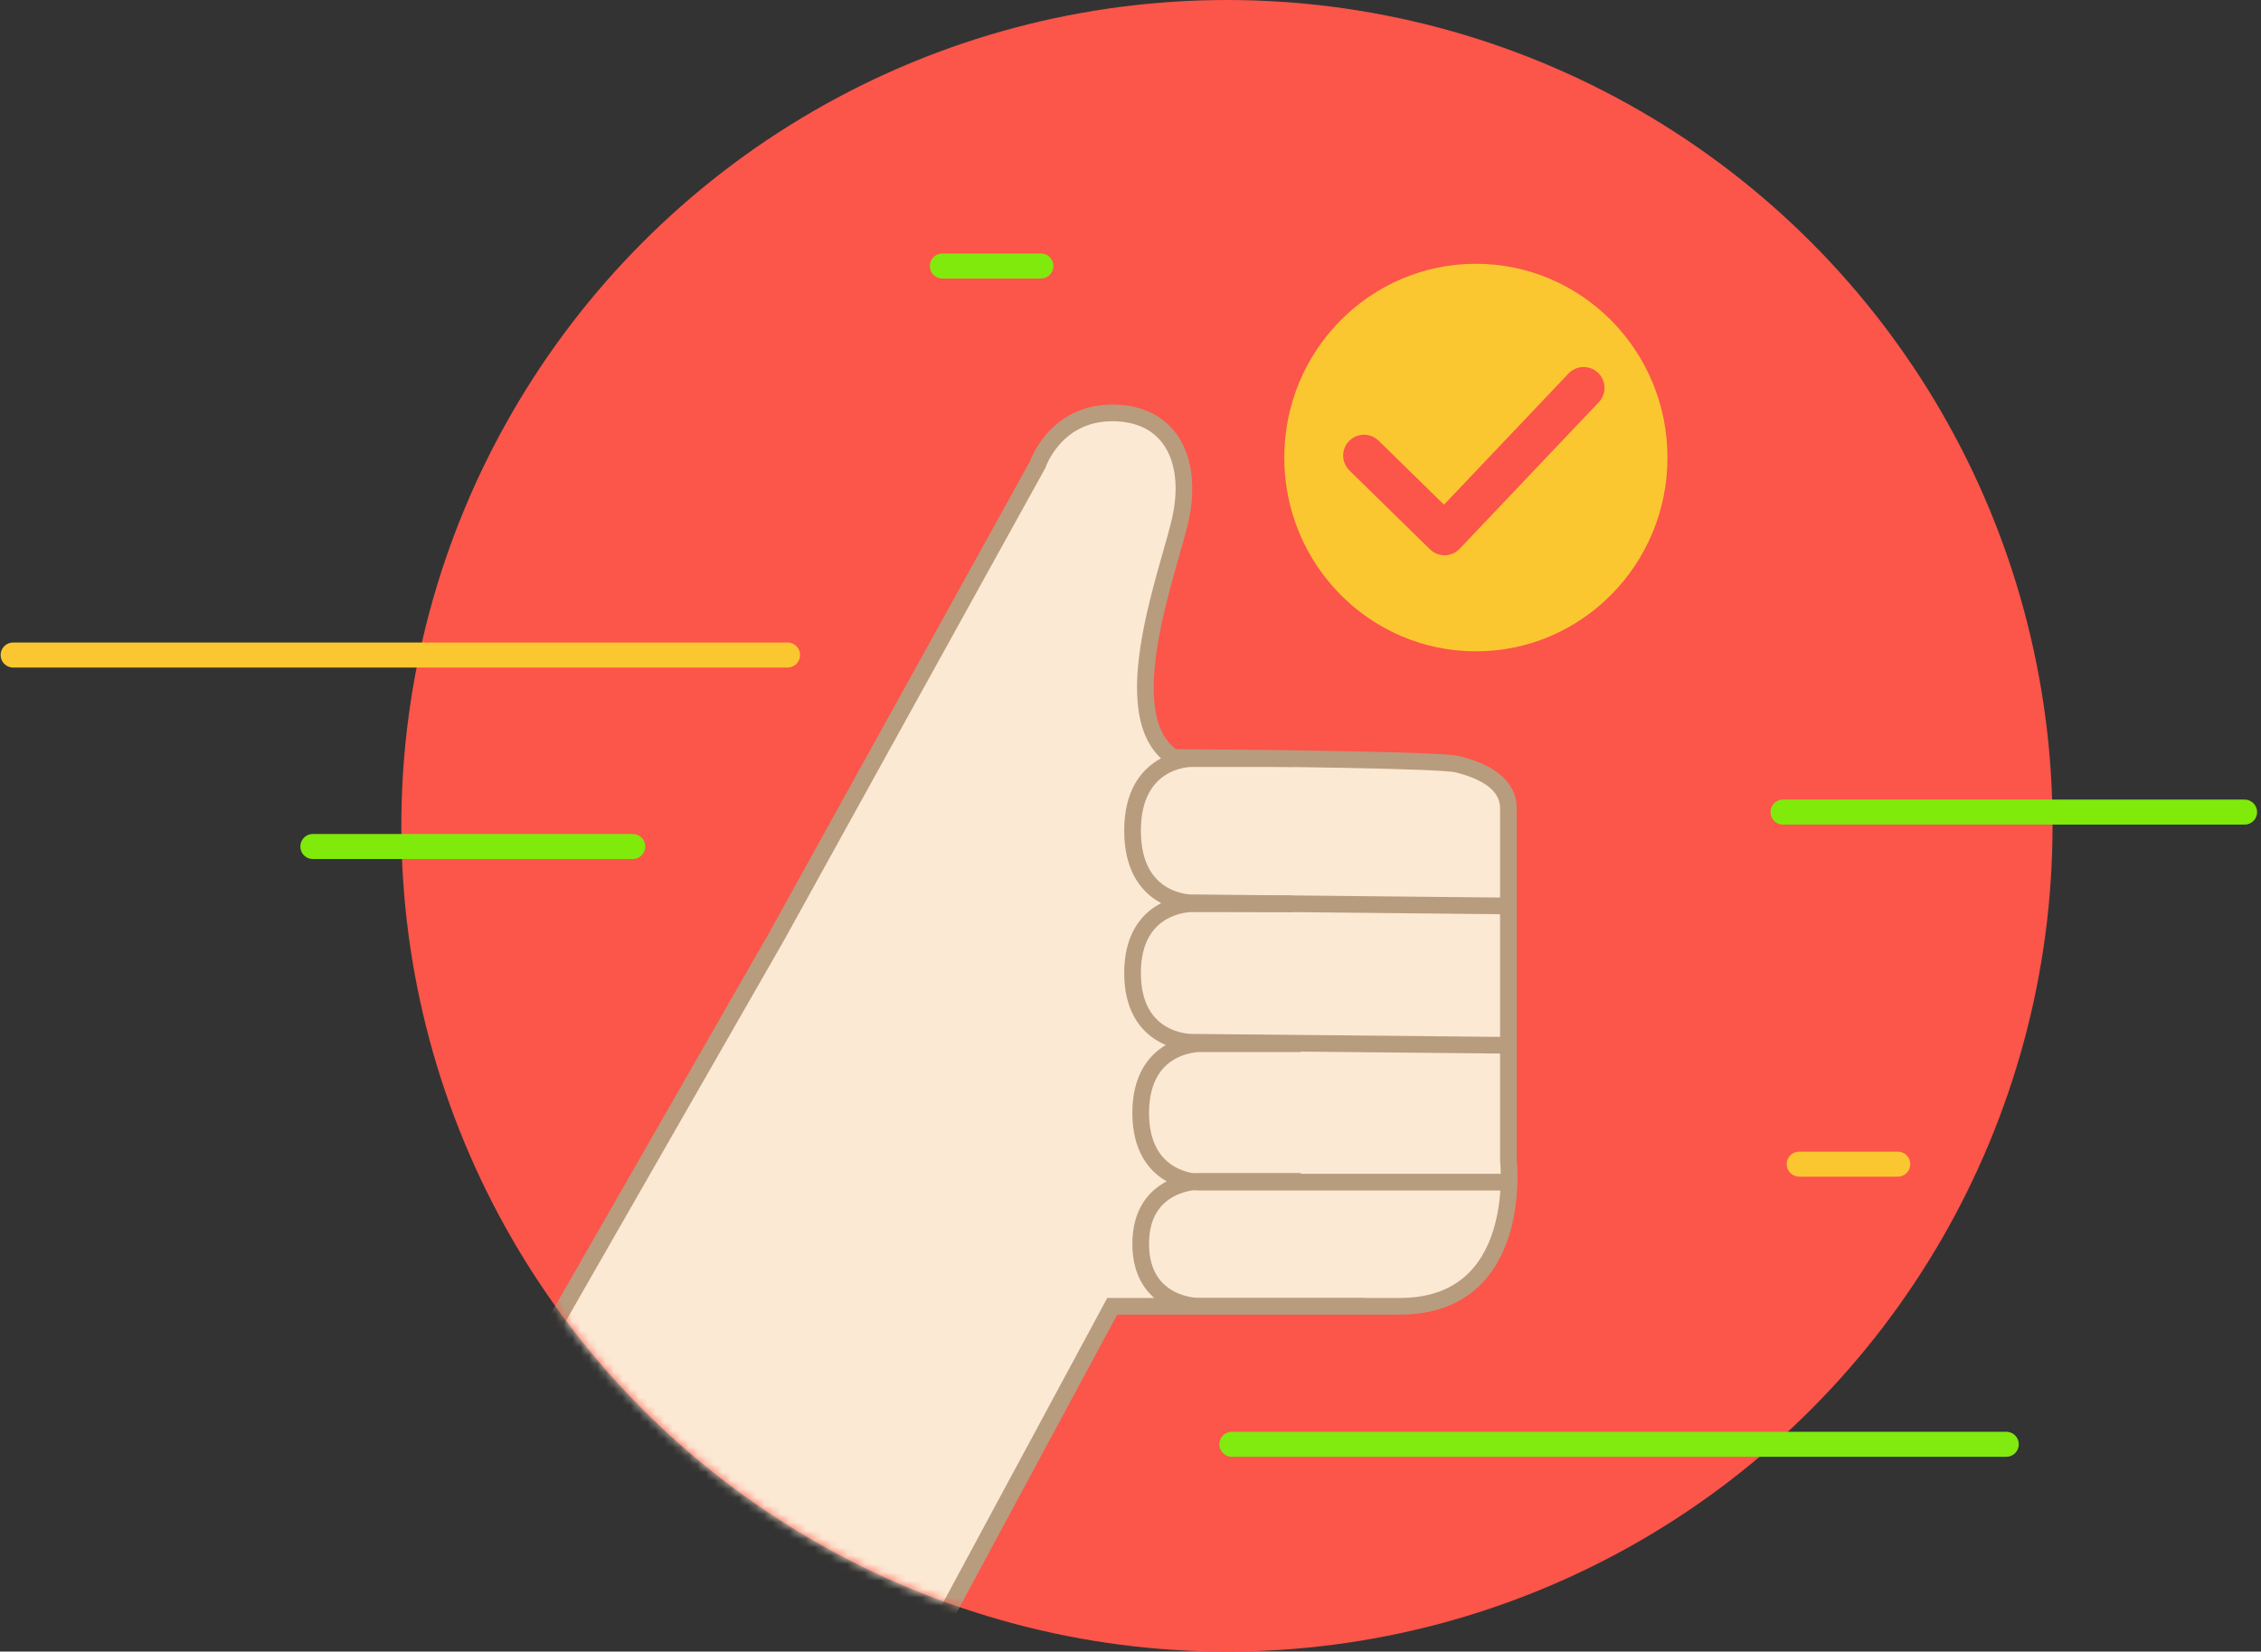 <?xml version="1.0" encoding="UTF-8" standalone="no"?>
<svg width="271px" height="198px" viewBox="0 0 271 198" version="1.1" xmlns="http://www.w3.org/2000/svg" xmlns:xlink="http://www.w3.org/1999/xlink" xmlns:sketch="http://www.bohemiancoding.com/sketch/ns">
    <rect x="0" y="0" width="271" height="198" fill="#333333" stroke="none"/>
    <!-- Generator: Sketch 3.4.2 (15857) - http://www.bohemiancoding.com/sketch -->
    <title>Group Copy 9</title>
    <desc>Created with Sketch.</desc>
    <defs>
        <ellipse id="path-1" cx="98.956" cy="99" rx="98.956" ry="99"></ellipse>
    </defs>
    <g id="Page-1" stroke="none" stroke-width="1" fill="none" fill-rule="evenodd" sketch:type="MSPage">
        <g id="Order-&amp;-Shipping-Information" sketch:type="MSArtboardGroup" transform="translate(-581, -851)">
            <g id="Group-Copy-9" sketch:type="MSLayerGroup" transform="translate(581, 851)">
                <g id="Group" transform="translate(48.103, 0)">
                    <mask id="mask-2" sketch:name="Mask" fill="white">
                        <use xlink:href="#path-1"></use>
                    </mask>
                    <use id="Mask" fill="#FC554A" sketch:type="MSShapeGroup" xlink:href="#path-1"></use>
                    <g mask="url(#mask-2)" sketch:type="MSShapeGroup">
                        <g transform="translate(1, 49.5)">
                            <path d="M43.945,62.833 L0.374,138.875 L56.724,158.125 L84.208,107.103 C84.208,107.103 103.654,107.103 118.67,107.103 C133.687,107.103 131.694,89.596 131.694,89.596 C131.694,89.596 131.694,56.455 131.694,47.417 C131.694,44.362 128.606,42.856 125.562,42.114 C123.549,41.623 103.899,41.4 91.517,41.308 C84.046,36.278 91.28,18.267 92.458,12.375 C93.833,5.5 91.084,0 84.212,0 C77.34,1.83186799e-15 75.278,6.188 75.278,6.188 L43.945,62.833 Z" id="Path-1147" stroke="#B89C7E" stroke-width="2" fill="#FCE9D4" fill-rule="evenodd"></path>
                            <path id="Path-1152" stroke="#979797" stroke-width="1" fill="none" d=""></path>
                            <path d="M132.315,59.117 L93.606,58.727 C93.606,58.727 86.642,58.727 86.642,50.088 C86.642,41.448 93.606,41.448 93.606,41.448 L105.83,41.448" id="Path-1150-Copy" stroke="#B89C7E" stroke-width="2" fill="none"></path>
                            <path d="M132.315,75.821 L93.606,75.446 C93.606,75.446 86.642,75.446 86.642,67.148 C86.642,58.85 93.606,58.85 93.606,58.85 L105.83,58.85" id="Path-1150-Copy-3" stroke="#B89C7E" stroke-width="2" fill="none"></path>
                            <path d="M130.941,92.221 L94.585,92.221 C94.585,92.221 87.62,92.221 87.62,83.923 C87.62,75.625 94.585,75.625 94.585,75.625 L106.808,75.625" id="Path-1150-Copy-4" stroke="#B89C7E" stroke-width="2" fill="none"></path>
                            <path d="M114.448,107.112 L94.585,107.112 C94.585,107.112 87.62,107.112 87.62,99.619 C87.62,92.125 94.585,92.125 94.585,92.125 L106.808,92.125" id="Path-1150-Copy-5" stroke="#B89C7E" stroke-width="2" fill="none"></path>
                            <path id="Path-1356" stroke="#979797" stroke-width="1" fill="none" d=""></path>
                            <path id="Path-1357" stroke="#979797" stroke-width="1" fill="none" d=""></path>
                        </g>
                    </g>
                </g>
                <path d="M94.394,78.526 L1.577,78.526" id="Line-Copy-90" stroke="#FAC731" stroke-width="3" stroke-linecap="round" sketch:type="MSShapeGroup"></path>
                <path d="M269.031,97.357 L213.71,97.357" id="Line-Copy-106" stroke="#80EA0B" stroke-width="3" stroke-linecap="round" sketch:type="MSShapeGroup"></path>
                <path d="M75.84,101.482 L37.5,101.482" id="Line-Copy-116" stroke="#80EA0B" stroke-width="3" stroke-linecap="round" sketch:type="MSShapeGroup"></path>
                <path d="M240.467,173.145 L147.65,173.145" id="Line-Copy-91" stroke="#81EA0F" stroke-width="3" stroke-linecap="round" sketch:type="MSShapeGroup"></path>
                <path d="M227.461,139.562 L215.652,139.562" id="Line-Copy-94" stroke="#FAC731" stroke-width="3" stroke-linecap="round" sketch:type="MSShapeGroup"></path>
                <path d="M124.76,31.893 L112.952,31.893" id="Line-Copy-95" stroke="#80EA0C" stroke-width="3" stroke-linecap="round" sketch:type="MSShapeGroup"></path>
                <g id="Path-1308-Copy-+-Oval-158-Copy-Copy" transform="translate(153.931, 31.625)" sketch:type="MSShapeGroup">
                    <ellipse id="Oval-158-Copy" fill="#FAC731" cx="22.964" cy="23.23" rx="22.964" ry="23.23"></ellipse>
                    <path d="M9.558,22.991 L19.209,32.439 L35.883,14.875" id="Path-1308-Copy" stroke="#FC554A" stroke-width="5" stroke-linecap="round" stroke-linejoin="round"></path>
                </g>
            </g>
        </g>
    </g>
</svg>